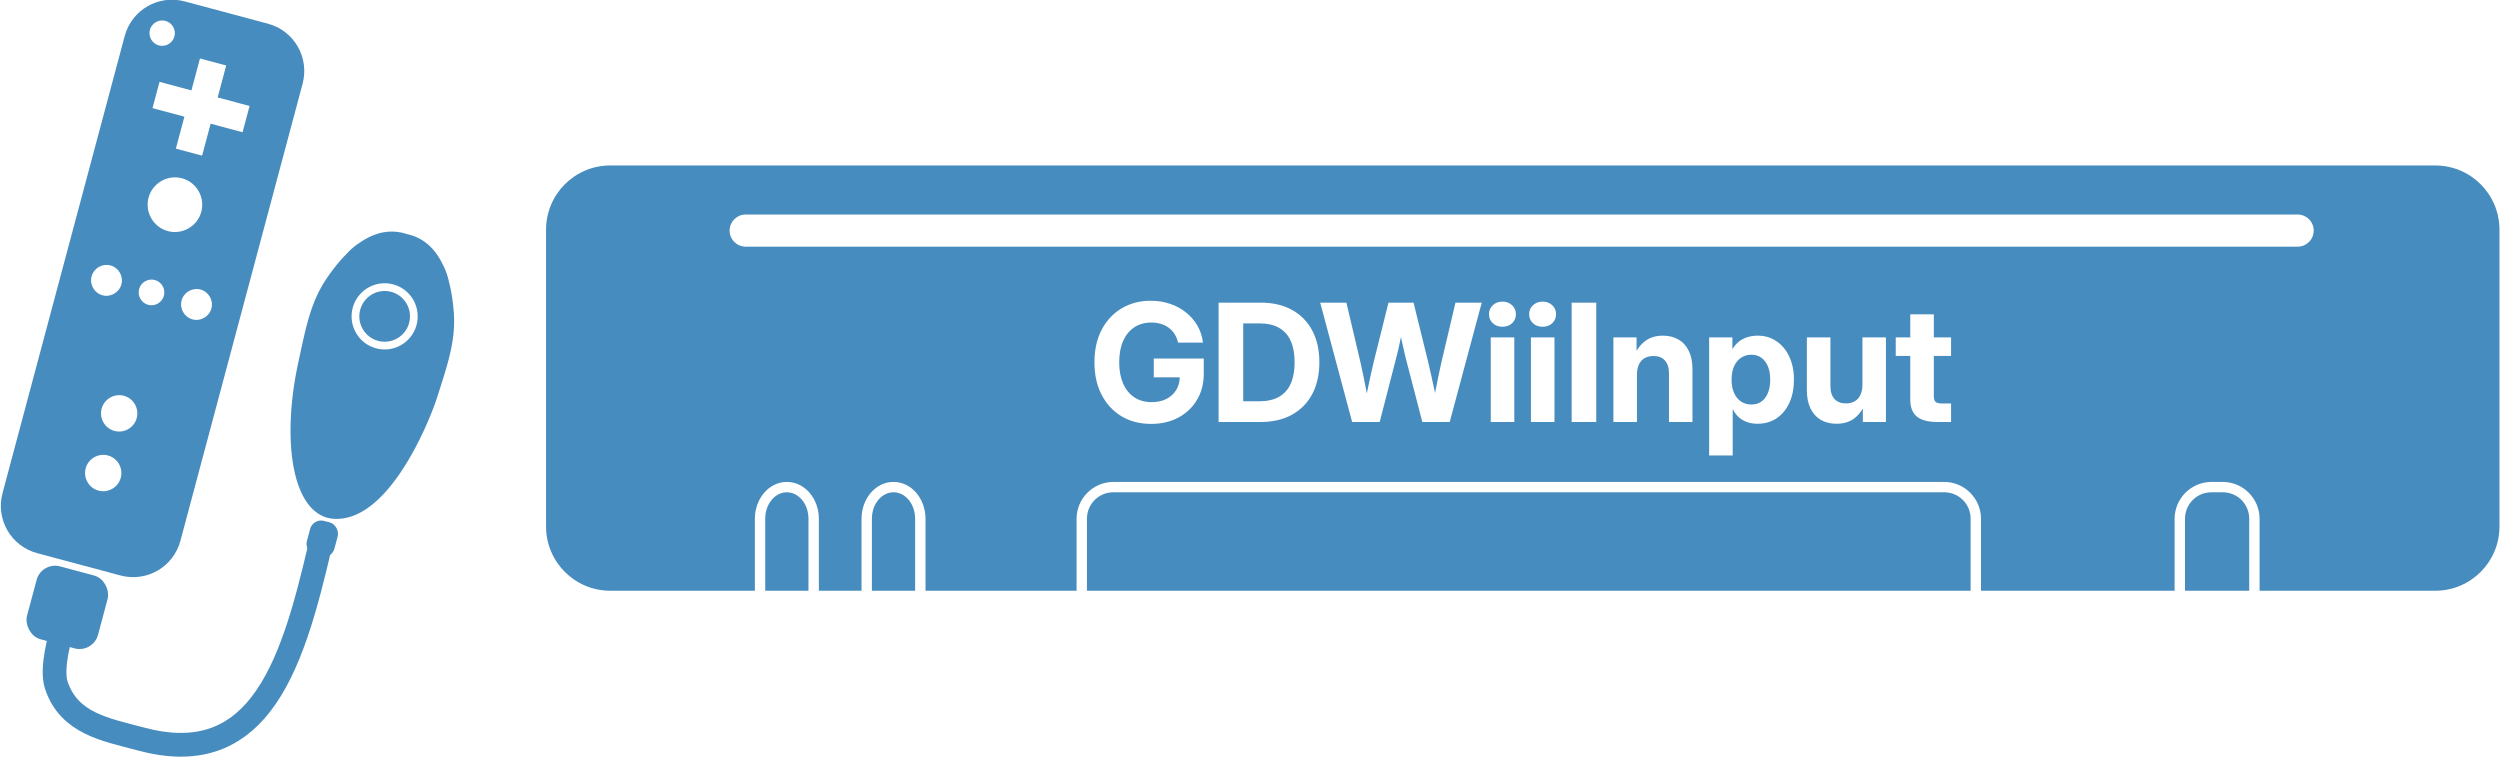 <?xml version="1.0" encoding="UTF-8" standalone="no"?>
<!-- Created with Inkscape (http://www.inkscape.org/) -->

<svg
   width="200.094mm"
   height="60.586mm"
   viewBox="0 0 200.094 60.586"
   version="1.1"
   id="svg10965"
   inkscape:version="1.2.2 (732a01da63, 2022-12-09)"
   sodipodi:docname="GDWiiInputBanner.svg"
   inkscape:export-filename="GDWiiInputBanner.png"
   inkscape:export-xdpi="100"
   inkscape:export-ydpi="100"
   xmlns:inkscape="http://www.inkscape.org/namespaces/inkscape"
   xmlns:sodipodi="http://sodipodi.sourceforge.net/DTD/sodipodi-0.dtd"
   xmlns="http://www.w3.org/2000/svg"
   xmlns:svg="http://www.w3.org/2000/svg">
  <sodipodi:namedview
     id="namedview10967"
     pagecolor="#ffffff"
     bordercolor="#000000"
     borderopacity="0.25"
     inkscape:showpageshadow="2"
     inkscape:pageopacity="0.0"
     inkscape:pagecheckerboard="0"
     inkscape:deskcolor="#d1d1d1"
     inkscape:document-units="mm"
     showgrid="false"
     inkscape:zoom="1.1893044"
     inkscape:cx="508.2803"
     inkscape:cy="199.69656"
     inkscape:window-width="2560"
     inkscape:window-height="1490"
     inkscape:window-x="-12"
     inkscape:window-y="-12"
     inkscape:window-maximized="1"
     inkscape:current-layer="g14058" />
  <defs
     id="defs10962">
    <rect
       x="332.127"
       y="137.896"
       width="339.694"
       height="106.785"
       id="rect511" />
  </defs>
  <g
     inkscape:label="Layer 1"
     inkscape:groupmode="layer"
     id="layer1"
     transform="translate(-7.418,-8.72)">
    <g
       id="g9946"
       transform="matrix(0.635,0.17,-0.17,0.636,-18.346,-39.132)"
       style="stroke-width:1.52">
      <path
         id="path9730"
         style="color:#000000;fill:#478cbf;stroke-width:0.608;stroke-linecap:round;-inkscape-stroke:none"
         d="m 78.427,54.451 c -3.301,0 -5.964,2.664 -5.964,5.964 v 57.512 c 0,3.301 2.664,5.963 5.964,5.963 h 10.497 c 3.301,0 5.963,-2.662 5.963,-5.963 V 60.416 c 0,-3.301 -2.662,-5.964 -5.963,-5.964 z m -1.648,2.892 c 0.846,0 1.545,0.699 1.545,1.545 0,0.846 -0.698,1.545 -1.545,1.545 -0.846,0 -1.547,-0.698 -1.547,-1.545 0,-0.846 0.701,-1.545 1.547,-1.545 z m 5.242,3.328 h 3.307 v 4.021 h 4.023 v 3.306 h -4.023 v 4.021 h -3.307 v -4.021 h -4.021 v -3.306 h 4.021 v -3.922 z m 1.654,14.636 c 1.829,0 3.324,1.495 3.324,3.324 0,1.829 -1.495,3.326 -3.324,3.326 -1.829,0 -3.326,-1.497 -3.326,-3.326 0,-1.829 1.497,-3.324 3.326,-3.324 z M 78.002,87.793 c 1.031,0 1.878,0.848 1.878,1.879 0,1.031 -0.848,1.879 -1.878,1.879 -1.031,0 -1.879,-0.848 -1.879,-1.879 0,-1.031 0.848,-1.879 1.879,-1.879 z m 11.346,0 c 1.031,0 1.879,0.848 1.879,1.879 0,1.031 -0.848,1.879 -1.879,1.879 -1.031,0 -1.879,-0.848 -1.879,-1.879 0,-1.031 0.848,-1.879 1.879,-1.879 z m -5.672,0.315 c 0.857,0 1.564,0.707 1.564,1.564 0,0.857 -0.707,1.564 -1.564,1.564 -0.857,0 -1.564,-0.707 -1.564,-1.564 0,-0.857 0.707,-1.564 1.564,-1.564 z m 0,14.572 c 1.215,0 2.213,0.998 2.213,2.213 0,1.215 -0.998,2.213 -2.213,2.213 -1.215,0 -2.213,-0.998 -2.213,-2.213 0,-1.215 0.998,-2.213 2.213,-2.213 z m 0,7.51 c 1.215,0 2.213,0.998 2.213,2.213 0,1.215 -0.998,2.213 -2.213,2.213 -1.215,0 -2.213,-0.998 -2.213,-2.213 0,-1.215 0.998,-2.213 2.213,-2.213 z" />
      <g
         id="g594-0-7"
         transform="translate(1.842,1.111)"
         style="stroke-width:1.52">
        <path
           id="path12755-1-5"
           style="fill:#478cbf;fill-opacity:1;stroke:#478cbf;stroke-width:0.608;stroke-linecap:round;stroke-dasharray:none;stroke-opacity:1;stop-color:#000000"
           d="m 109.659,73.979 c -1.929,5.6e-5 -3.429,0.96 -4.596,2.317 -0.486,0.518 -0.901,1.108 -1.228,1.752 -0.655,1.13 -1.16,2.349 -1.547,3.456 -1.142,3.268 -0.881,6.389 -0.687,10.555 0.44,9.451 3.743,17.134 8.03,17.134 0.127,1e-5 0.253,-0.021 0.38,-0.021 6.575,-0.883 8.228,-14.002 8.409,-17.114 0.194,-4.166 0.455,-7.287 -0.687,-10.555 -0.387,-1.106 -0.891,-2.326 -1.546,-3.456 -0.327,-0.644 -0.742,-1.234 -1.228,-1.752 -1.167,-1.357 -2.667,-2.317 -4.596,-2.317 -0.118,-3e-6 -0.236,0.004 -0.352,0.009 -0.117,-0.006 -0.234,-0.009 -0.352,-0.009 z m 0.352,5.738 a 4.326,4.326 0 0 1 4.326,4.326 4.326,4.326 0 0 1 -4.326,4.326 4.326,4.326 0 0 1 -4.326,-4.326 4.326,4.326 0 0 1 4.326,-4.326 z" />
        <circle
           style="fill:#478cbf;fill-opacity:1;stroke:none;stroke-width:0.608;stroke-linecap:round;stroke-dasharray:none;stroke-opacity:1;stop-color:#000000"
           id="path12895-5-2-4"
           cx="110.012"
           cy="84.043"
           r="3.085" />
      </g>
      <g
         id="g599-4-1"
         transform="translate(1.695,1.111)"
         style="stroke-width:1.52">
        <rect
           style="fill:#478cbf;fill-opacity:1;stroke:#478cbf;stroke-width:0.608;stroke-linecap:round;stroke-dasharray:none;stroke-opacity:1;stop-color:#000000"
           id="rect12663-9-3"
           width="8.343"
           height="8.565"
           x="77.809"
           y="123.915"
           rx="2.031"
           ry="2.026" />
        <rect
           style="fill:#478cbf;fill-opacity:1;stroke:#478cbf;stroke-width:0.608;stroke-linecap:round;stroke-dasharray:none;stroke-opacity:1;stop-color:#000000"
           id="rect12663-4-2-4"
           width="2.869"
           height="3.711"
           x="108.38"
           y="110.273"
           rx="1.082"
           ry="1.08" />
        <path
           style="fill:none;stroke:#478cbf;stroke-width:2.888;stroke-linecap:round;stroke-dasharray:none;stroke-opacity:1;stop-color:#000000"
           d="m 82.069,131.339 c 0,0 -0.189,4.466 1.078,6.366 2.721,4.081 7.17,3.637 11.557,3.637 7.155,0.037 11.019,-3.014 13.056,-7.78 2.308,-5.402 2.269,-13.005 2.013,-20.809"
           id="path495-1-4"
           sodipodi:nodetypes="cscsc" />
      </g>
    </g>
    <g
       id="g14058"
       transform="matrix(0.669,0,0,0.669,77.094,-54.173)"
       style="stroke-width:1.494">
      <path
         id="rect358"
         style="fill:#478cbf;fill-opacity:1;stroke:none;stroke-width:0.598;stroke-linecap:round;stop-color:#000000"
         d="M -31.12 113.804 C -35.386 113.804 -38.822 117.239 -38.822 121.506 L -38.822 156.985 C -38.822 161.251 -35.386 164.687 -31.12 164.687 L -13.839 164.687 L -13.839 156.081 C -13.839 153.696 -12.184 151.666 -10.013 151.666 C -7.841 151.666 -6.183 153.696 -6.183 156.081 L -6.183 164.687 L -1.079 164.687 L -1.079 156.081 C -1.079 153.696 0.577 151.666 2.748 151.666 C 4.919 151.666 6.578 153.696 6.578 156.081 L 6.578 164.687 L 24.65 164.687 L 24.65 156.081 C 24.65 153.644 26.629 151.666 29.066 151.666 L 128.437 151.666 C 130.874 151.666 132.853 153.644 132.853 156.081 L 132.853 164.687 L 156.016 164.687 L 156.016 156.081 C 156.016 153.644 157.998 151.666 160.434 151.666 L 161.764 151.666 C 164.2 151.666 166.182 153.644 166.182 156.081 L 166.182 164.687 L 187.181 164.687 C 191.448 164.687 194.882 161.251 194.882 156.985 L 194.882 121.506 C 194.882 117.239 191.448 113.804 187.181 113.804 L -31.12 113.804 z M -14.935 119.675 L 170.734 119.675 C 171.799 119.675 172.656 120.533 172.656 121.598 C 172.656 122.663 171.799 123.52 170.734 123.52 L -14.935 123.52 C -16.001 123.52 -16.859 122.663 -16.859 121.598 C -16.859 120.533 -16.001 119.675 -14.935 119.675 z M 33.513 129.99 C 34.328 129.99 35.095 130.111 35.815 130.354 C 36.535 130.59 37.172 130.932 37.726 131.38 C 38.286 131.82 38.745 132.347 39.101 132.96 C 39.458 133.573 39.681 134.254 39.77 135.001 L 36.789 135.001 C 36.707 134.637 36.576 134.308 36.398 134.014 C 36.22 133.714 35.99 133.459 35.71 133.248 C 35.436 133.038 35.121 132.877 34.765 132.769 C 34.414 132.654 34.025 132.597 33.599 132.597 C 32.803 132.597 32.115 132.791 31.535 133.181 C 30.962 133.564 30.52 134.114 30.208 134.829 C 29.902 135.538 29.749 136.384 29.749 137.368 C 29.749 138.345 29.905 139.188 30.217 139.897 C 30.529 140.606 30.975 141.156 31.555 141.546 C 32.134 141.929 32.828 142.12 33.637 142.12 C 34.3 142.12 34.882 141.995 35.386 141.746 C 35.889 141.491 36.28 141.137 36.56 140.683 C 36.837 140.238 36.98 139.727 36.989 139.15 L 33.886 139.15 L 33.886 136.908 L 39.866 136.908 L 39.866 138.729 C 39.866 139.91 39.595 140.951 39.053 141.852 C 38.519 142.753 37.777 143.458 36.828 143.969 C 35.879 144.474 34.79 144.726 33.561 144.726 C 32.217 144.726 31.035 144.42 30.016 143.807 C 29.004 143.193 28.211 142.334 27.638 141.229 C 27.071 140.124 26.788 138.837 26.788 137.368 C 26.788 135.848 27.081 134.535 27.667 133.43 C 28.253 132.325 29.055 131.476 30.074 130.882 C 31.093 130.287 32.239 129.99 33.513 129.99 z M 75.596 130.095 C 76.061 130.095 76.446 130.24 76.752 130.527 C 77.058 130.808 77.211 131.165 77.211 131.6 C 77.211 132.034 77.058 132.396 76.752 132.683 C 76.446 132.964 76.064 133.104 75.605 133.104 C 75.14 133.104 74.756 132.964 74.45 132.683 C 74.144 132.396 73.991 132.034 73.991 131.6 C 73.991 131.165 74.144 130.808 74.45 130.527 C 74.756 130.24 75.138 130.095 75.596 130.095 z M 80.401 130.095 C 80.866 130.095 81.251 130.24 81.557 130.527 C 81.862 130.808 82.015 131.165 82.015 131.6 C 82.015 132.034 81.862 132.396 81.557 132.683 C 81.251 132.964 80.869 133.104 80.411 133.104 C 79.946 133.104 79.56 132.964 79.255 132.683 C 78.949 132.396 78.796 132.034 78.796 131.6 C 78.796 131.165 78.949 130.808 79.255 130.527 C 79.56 130.24 79.943 130.095 80.401 130.095 z M 41.643 130.221 L 44.585 130.221 L 46.724 130.221 C 48.151 130.221 49.387 130.511 50.431 131.092 C 51.475 131.667 52.28 132.488 52.847 133.555 C 53.414 134.622 53.697 135.886 53.697 137.349 C 53.697 138.811 53.414 140.079 52.847 141.152 C 52.28 142.219 51.472 143.043 50.421 143.624 C 49.377 144.206 48.126 144.496 46.667 144.496 L 44.585 144.496 L 41.643 144.496 L 41.643 130.221 z M 53.797 130.221 L 56.931 130.221 L 58.602 137.31 C 58.736 137.898 58.863 138.485 58.984 139.073 C 59.105 139.661 59.22 140.248 59.328 140.836 C 59.344 140.917 59.358 140.998 59.374 141.079 C 59.39 140.998 59.407 140.917 59.423 140.836 C 59.544 140.248 59.669 139.661 59.796 139.073 C 59.924 138.485 60.057 137.898 60.197 137.31 L 61.964 130.221 L 64.964 130.221 L 66.712 137.31 C 66.852 137.898 66.986 138.485 67.113 139.073 C 67.247 139.661 67.375 140.248 67.496 140.836 C 67.509 140.902 67.522 140.968 67.536 141.034 C 67.548 140.968 67.56 140.901 67.572 140.836 C 67.687 140.248 67.804 139.661 67.925 139.073 C 68.052 138.485 68.18 137.898 68.307 137.31 L 69.979 130.221 L 73.122 130.221 L 69.291 144.496 L 66.015 144.496 L 63.99 136.707 C 63.85 136.138 63.706 135.506 63.56 134.81 C 63.529 134.658 63.492 134.487 63.459 134.327 C 63.426 134.487 63.39 134.658 63.359 134.81 C 63.219 135.506 63.073 136.138 62.92 136.707 L 60.914 144.496 L 57.618 144.496 L 53.797 130.221 z M 83.879 130.221 L 86.821 130.221 L 86.821 144.496 L 83.879 144.496 L 83.879 130.221 z M 124.391 131.619 L 127.209 131.619 L 127.209 134.379 L 129.272 134.379 L 129.272 136.592 L 127.209 136.592 L 127.209 141.373 C 127.209 141.711 127.276 141.947 127.41 142.081 C 127.55 142.216 127.81 142.283 128.193 142.283 L 128.756 142.283 L 129.272 142.283 L 129.272 144.496 L 128.555 144.496 L 127.629 144.496 C 126.521 144.496 125.703 144.279 125.174 143.844 C 124.652 143.41 124.391 142.733 124.391 141.813 L 124.391 136.592 L 122.652 136.592 L 122.652 134.379 L 124.391 134.379 L 124.391 131.619 z M 44.585 132.702 L 44.585 142.015 L 46.514 142.015 C 47.47 142.015 48.259 141.836 48.883 141.478 C 49.508 141.114 49.972 140.587 50.278 139.897 C 50.584 139.201 50.736 138.351 50.736 137.349 C 50.736 136.346 50.584 135.5 50.278 134.81 C 49.972 134.12 49.508 133.596 48.883 133.238 C 48.266 132.881 47.485 132.702 46.543 132.702 L 44.585 132.702 z M 94.797 134.168 C 95.516 134.168 96.141 134.324 96.669 134.637 C 97.198 134.944 97.605 135.394 97.892 135.988 C 98.185 136.582 98.331 137.307 98.331 138.163 L 98.331 144.496 L 95.523 144.496 L 95.523 138.681 C 95.523 138.004 95.361 137.489 95.036 137.138 C 94.718 136.78 94.262 136.601 93.67 136.601 C 93.282 136.601 92.937 136.681 92.638 136.841 C 92.338 137 92.106 137.25 91.94 137.588 C 91.775 137.92 91.692 138.348 91.692 138.872 L 91.692 144.496 L 88.874 144.496 L 88.874 134.379 L 91.645 134.379 L 91.645 135.985 C 91.895 135.566 92.191 135.212 92.533 134.925 C 93.125 134.42 93.88 134.168 94.797 134.168 z M 106.126 134.168 C 106.986 134.168 107.741 134.391 108.39 134.838 C 109.046 135.279 109.556 135.896 109.919 136.688 C 110.288 137.473 110.473 138.386 110.473 139.427 C 110.473 140.481 110.292 141.404 109.929 142.196 C 109.566 142.989 109.059 143.605 108.41 144.046 C 107.76 144.487 106.992 144.707 106.107 144.707 C 105.668 144.707 105.26 144.643 104.885 144.515 C 104.515 144.388 104.184 144.196 103.891 143.94 C 103.604 143.685 103.365 143.366 103.174 142.983 L 103.146 142.983 L 103.146 148.501 L 100.328 148.501 L 100.328 134.379 L 103.108 134.379 L 103.108 135.749 L 103.136 135.749 C 103.347 135.397 103.598 135.107 103.891 134.877 C 104.19 134.641 104.528 134.464 104.904 134.349 C 105.286 134.228 105.693 134.168 106.126 134.168 z M 74.201 134.379 L 77.019 134.379 L 77.019 144.496 L 74.201 144.496 L 74.201 134.379 z M 79.006 134.379 L 81.825 134.379 L 81.825 144.496 L 79.006 144.496 L 79.006 134.379 z M 112.02 134.379 L 114.838 134.379 L 114.838 140.194 C 114.838 140.871 115.001 141.389 115.325 141.746 C 115.65 142.098 116.106 142.274 116.691 142.274 C 117.08 142.274 117.421 142.193 117.714 142.034 C 118.013 141.874 118.246 141.625 118.411 141.287 C 118.583 140.948 118.669 140.52 118.669 140.003 L 118.669 134.379 L 121.478 134.379 L 121.478 144.496 L 118.717 144.496 L 118.717 142.89 C 118.466 143.311 118.17 143.668 117.828 143.959 C 117.242 144.458 116.487 144.707 115.564 144.707 C 114.851 144.707 114.227 144.554 113.692 144.247 C 113.164 143.934 112.753 143.481 112.46 142.887 C 112.167 142.286 112.02 141.561 112.02 140.712 L 112.02 134.379 z M 105.381 136.448 C 104.91 136.448 104.492 136.573 104.129 136.822 C 103.773 137.065 103.496 137.41 103.299 137.857 C 103.107 138.297 103.012 138.821 103.012 139.427 C 103.012 140.028 103.107 140.552 103.299 140.999 C 103.496 141.446 103.773 141.794 104.129 142.044 C 104.492 142.286 104.91 142.407 105.381 142.407 C 105.84 142.407 106.235 142.293 106.566 142.063 C 106.903 141.827 107.164 141.487 107.349 141.047 C 107.54 140.6 107.635 140.06 107.635 139.427 C 107.635 138.795 107.54 138.259 107.349 137.818 C 107.164 137.377 106.903 137.039 106.566 136.803 C 106.235 136.566 105.84 136.448 105.381 136.448 z M -10.013 152.905 C -11.395 152.905 -12.599 154.259 -12.599 156.081 L -12.599 164.687 L -7.426 164.687 L -7.426 156.081 C -7.426 154.259 -8.63 152.905 -10.013 152.905 z M 2.748 152.905 C 1.365 152.905 0.162 154.259 0.162 156.081 L 0.162 164.687 L 5.335 164.687 L 5.335 156.081 C 5.335 154.259 4.131 152.905 2.748 152.905 z M 29.066 152.905 C 27.296 152.905 25.89 154.31 25.89 156.081 L 25.89 164.687 L 131.612 164.687 L 131.612 156.081 C 131.612 154.31 130.208 152.905 128.437 152.905 L 29.066 152.905 z M 160.434 152.905 C 158.664 152.905 157.259 154.31 157.259 156.081 L 157.259 164.687 L 164.942 164.687 L 164.942 156.081 C 164.942 154.31 163.534 152.905 161.764 152.905 L 160.434 152.905 z " />
    </g>
  </g>
</svg>
